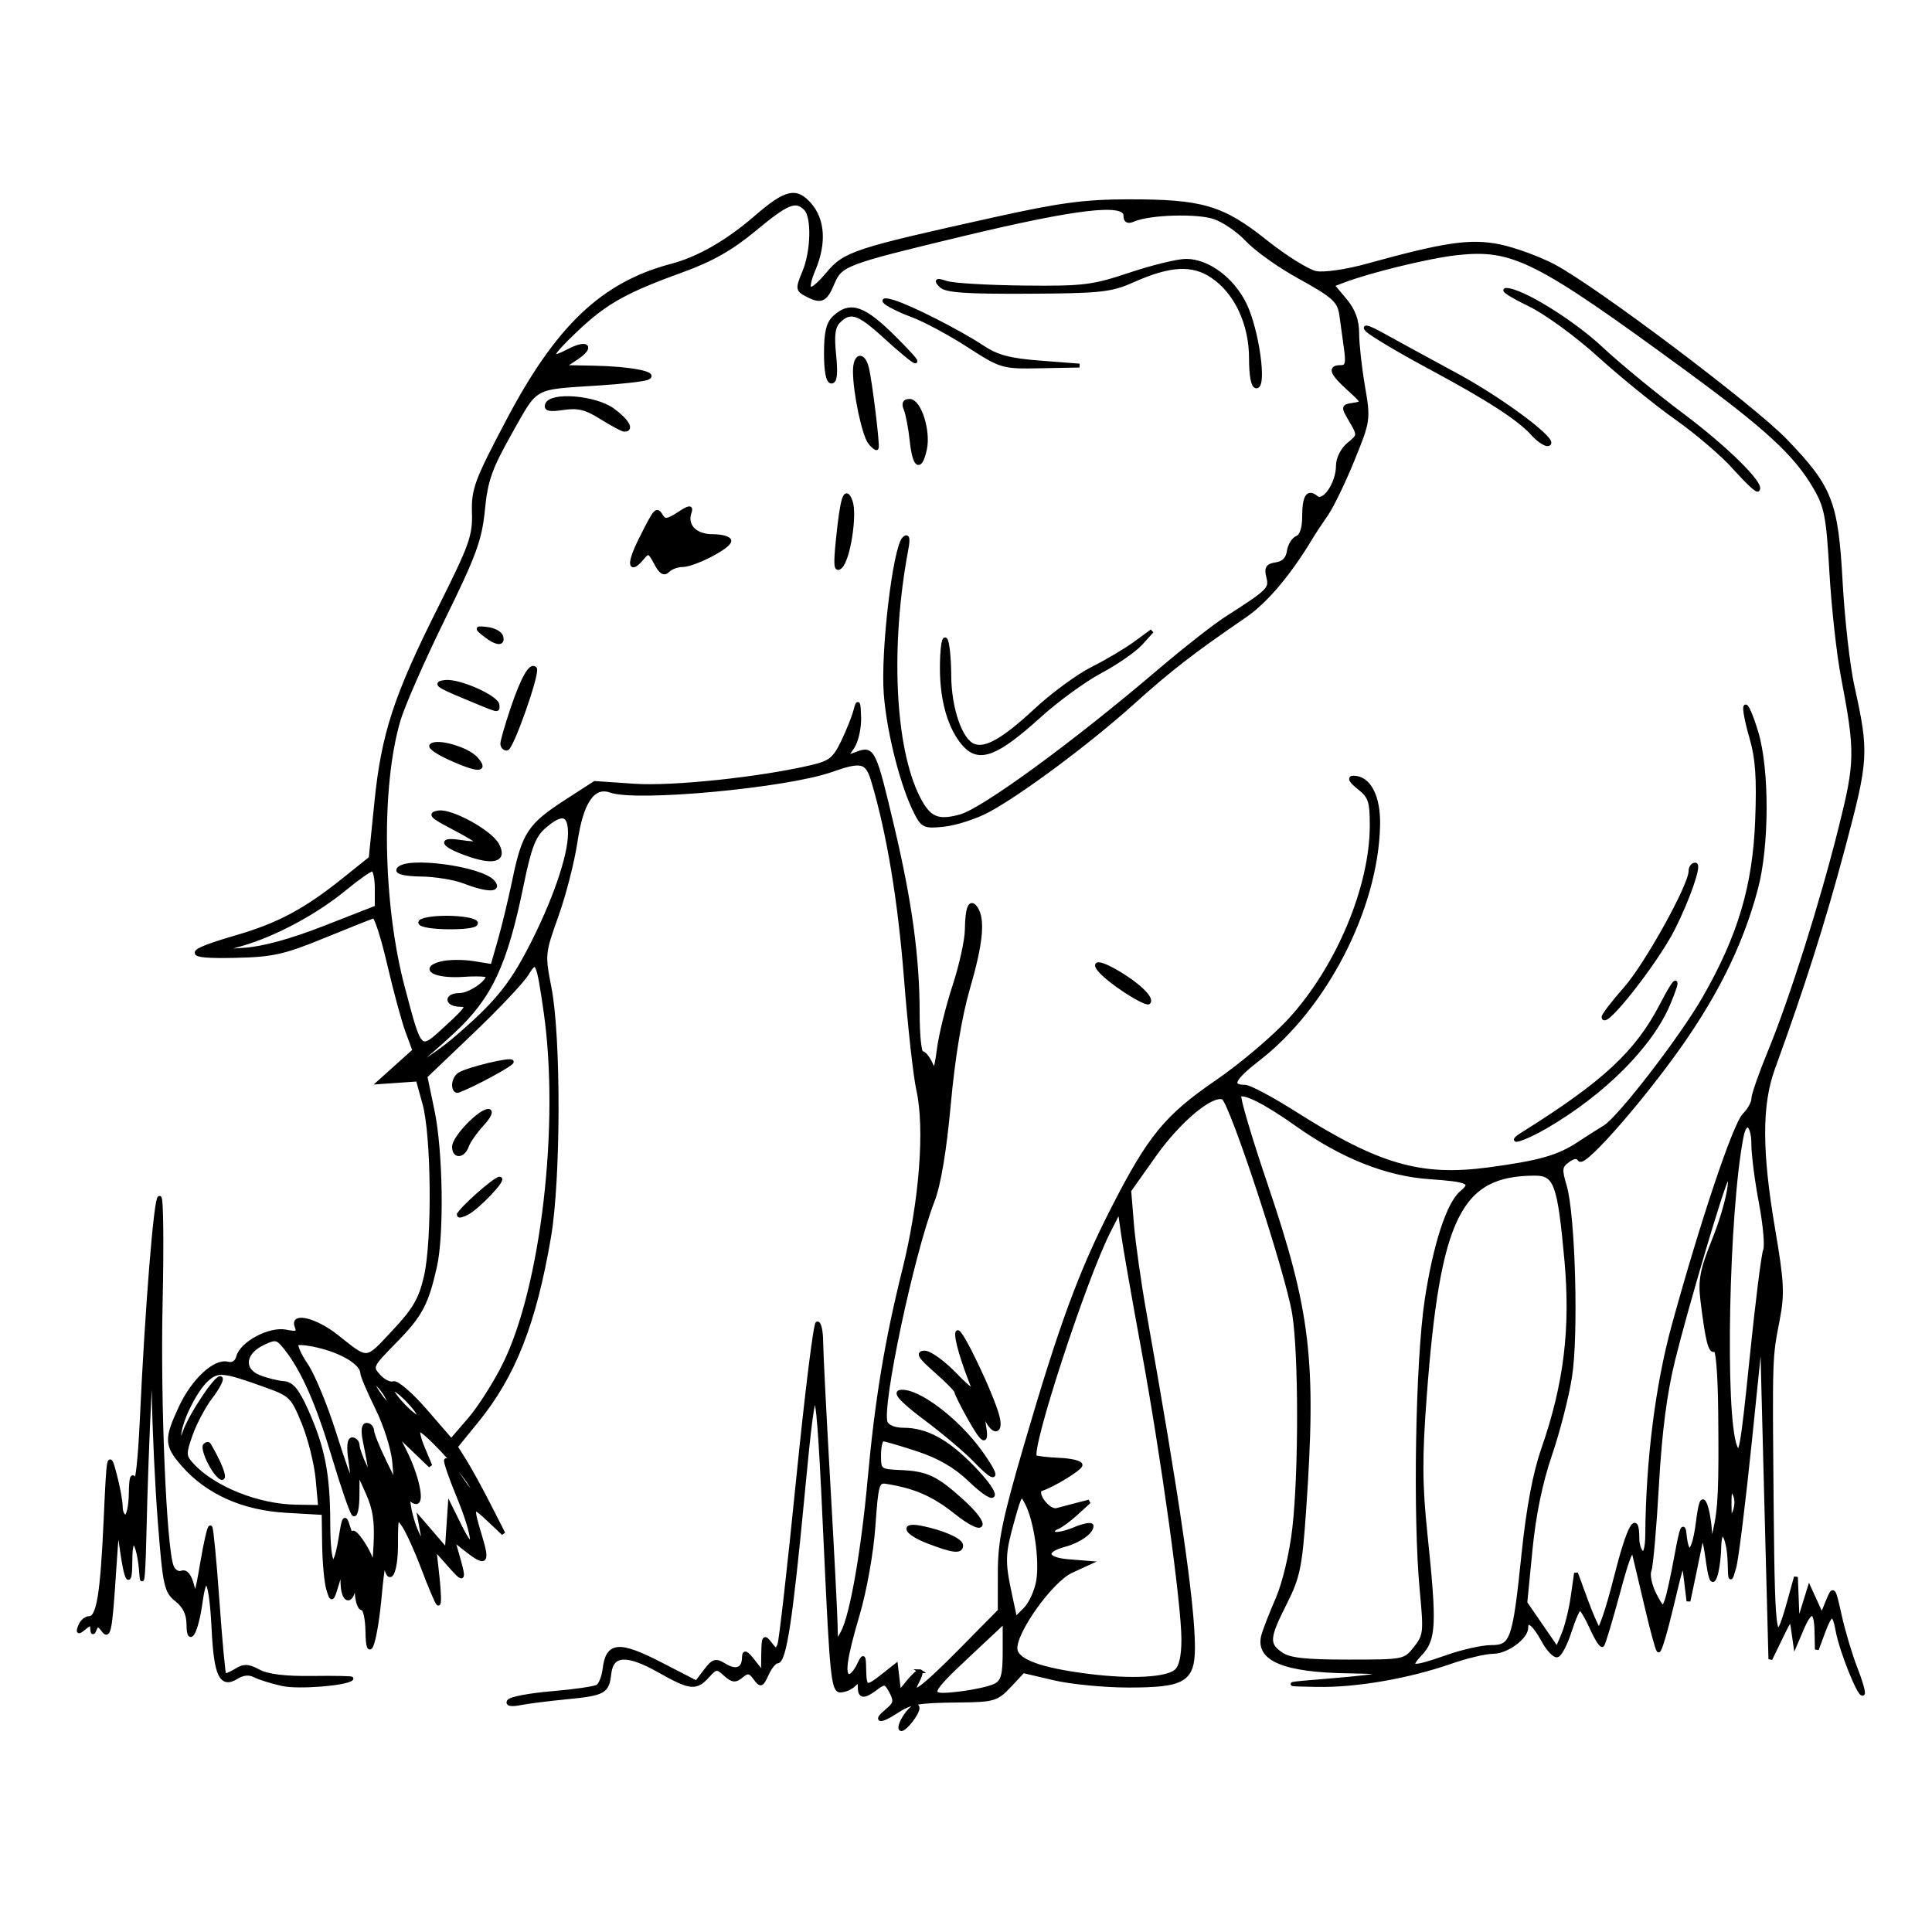 <?xml version="1.0" encoding="UTF-8" standalone="no"?>
<!-- Created with Inkscape (http://www.inkscape.org/) -->

<svg
   xmlns:dc="http://purl.org/dc/elements/1.1/"
   xmlns:cc="http://creativecommons.org/ns#"
   xmlns:rdf="http://www.w3.org/1999/02/22-rdf-syntax-ns#"
   xmlns:svg="http://www.w3.org/2000/svg"
   xmlns="http://www.w3.org/2000/svg"
   xmlns:sodipodi="http://sodipodi.sourceforge.net/DTD/sodipodi-0.dtd"
   xmlns:inkscape="http://www.inkscape.org/namespaces/inkscape"
   id="svg3500"
   version="1.1"
   inkscape:version="0.91 r13725"
   width="500"
   height="500"
   viewBox="0 0 500 500"
   sodipodi:docname="Elephant.svg">
  <defs
     id="defs3504" />
  <sodipodi:namedview
     pagecolor="#ffffff"
     bordercolor="#666666"
     borderopacity="1"
     objecttolerance="10"
     gridtolerance="10"
     guidetolerance="10"
     inkscape:pageopacity="0"
     inkscape:pageshadow="2"
     inkscape:window-width="2560"
     inkscape:window-height="1392"
     id="namedview3502"
     showgrid="false"
     inkscape:zoom="2.452"
     inkscape:cx="250"
     inkscape:cy="250"
     inkscape:window-x="0"
     inkscape:window-y="0"
     inkscape:window-maximized="1"
     inkscape:current-layer="svg3500" />
  <g
     id="g3510">
    <path
       style="fill:#000000; stroke:black;"
       d="m 233.713,445.07 c 1.432,-2.675 3.81,-4.551 3.748,-2.956 -0.055,1.394 -3.171,5.386 -4.205,5.386 -0.464,0 -0.258,-1.094 0.457,-2.43 z m -4.217,-2.285 c 2.226,-1.834 2.398,-2.58 1.146,-4.95 -1.33,-2.516 -1.71,-2.612 -3.871,-0.977 -3.171,2.399 -4.271,2.339 -4.271,-0.233 0,-1.653 -0.333,-1.792 -1.5,-0.625 -0.825,0.825 -2.42,1.5 -3.544,1.5 -1.806,0 -2.232,-4.117 -3.659,-35.312 -2.271,-49.663 -2.698,-50.736 -6.066,-15.259 C 204.671,419.153 203.01,430 201.135,430 c -0.653,0 -1.851,1.455 -2.661,3.233 -1.356,2.976 -1.599,3.061 -3.059,1.065 -1.315,-1.799 -1.917,-1.894 -3.523,-0.561 -1.599,1.327 -2.335,1.248 -4.211,-0.45 -2.119,-1.918 -2.428,-1.887 -4.545,0.452 -3.026,3.343 -4.469,3.189 -12.482,-1.333 -8.413,-4.748 -12.357,-4.531 -12.953,0.714 -0.542,4.775 -1.337,5.209 -11.319,6.181 -4.54,0.442 -9.873,1.121 -11.849,1.51 -2.21,0.434 -3.3,0.231 -2.831,-0.528 0.42,-0.679 5.446,-1.624 11.17,-2.101 5.724,-0.477 11.025,-1.249 11.781,-1.716 0.756,-0.467 1.565,-2.478 1.799,-4.469 0.775,-6.6 3.686,-6.893 14.291,-1.436 l 9.525,4.901 2.312,-3.044 c 2.031,-2.673 2.629,-2.848 4.918,-1.439 2.998,1.846 4.992,1.058 5.032,-1.991 0.022,-1.65 0.564,-1.429 2.472,1.011 l 2.444,3.125 0.068,-5 c 0.06,-4.468 0.247,-4.763 1.755,-2.776 1.481,1.953 1.779,1.986 2.436,0.273 0.412,-1.073 2.58,-20.214 4.818,-42.537 2.238,-22.322 4.499,-40.586 5.024,-40.586 0.525,0 0.967,2.109 0.982,4.688 0.015,2.578 0.846,19.031 1.848,36.562 1.001,17.531 1.855,34.125 1.898,36.875 0.077,4.982 0.084,4.988 1.817,1.801 2.322,-4.268 5.252,-20.896 6.926,-39.301 1.886,-20.736 4.416,-36.055 8.979,-54.375 4.418,-17.738 5.893,-36.691 3.64,-46.765 -0.782,-3.498 -2.219,-16.485 -3.192,-28.86 -1.587,-20.182 -4.452,-37.455 -8.449,-50.938 -1.565,-5.279 -2.96,-5.647 -10.857,-2.861 -11.596,4.091 -50.376,7.708 -57.081,5.323 -4.535,-1.613 -7.552,2.759 -9.104,13.19 -0.761,5.118 -2.975,13.745 -4.919,19.17 -3.456,9.644 -3.496,10.061 -1.818,18.615 2.498,12.733 2.438,49.494 -0.105,64.427 -3.805,22.349 -9.135,35.913 -18.749,47.717 l -5.408,6.64 2.339,3.733 c 1.286,2.053 4.06,7.108 6.164,11.233 l 3.825,7.5 -3.891,-3.671 c -4.397,-4.15 -4.589,-3.72 -2.062,4.609 2.008,6.617 1.352,7.191 -3.686,3.228 l -3.444,-2.709 0.776,2.709 c 2.391,8.352 2.326,8.505 -1.696,3.959 l -3.871,-4.375 0.828,7.5 c 0.455,4.125 0.524,7.219 0.152,6.875 -0.372,-0.344 -2.112,-4.443 -3.868,-9.108 -1.756,-4.666 -4.053,-9.713 -5.106,-11.216 -1.806,-2.578 -1.914,-2.294 -1.914,5.046 0,7.468 -1.856,10.802 -2.764,4.966 -0.241,-1.547 -0.854,1.811 -1.363,7.462 -1.152,12.793 -3.175,18.958 -3.294,10.039 C 95.036,418.922 94.438,416.25 93.75,416.25 c -0.688,0 -1.327,-1.828 -1.42,-4.062 -0.123,-2.938 -0.32,-3.284 -0.712,-1.25 -0.815,4.232 -2.852,3.378 -2.981,-1.25 L 88.525,405.625 87.2,410 c -1.295,4.28 -1.344,4.307 -2.263,1.25 -0.516,-1.719 -0.995,-6.85 -1.063,-11.402 L 83.75,391.571 74.015,391.008 c -11.146,-0.645 -20.303,-4.749 -26.601,-11.922 -4.421,-5.035 -4.494,-6.625 -0.683,-14.81 3.255,-6.99 8.873,-12.237 12.177,-11.373 1.317,0.344 2.355,-0.316 2.726,-1.736 0.928,-3.55 8.168,-7.395 12.349,-6.559 2.962,0.592 3.427,0.36 2.761,-1.376 -1.232,-3.21 5.026,-1.618 10.386,2.642 8.226,6.537 7.491,6.594 14.736,-1.14 5.45,-5.818 6.995,-8.479 8.349,-14.375 2.146,-9.348 1.92,-36.456 -0.373,-44.735 l -1.731,-6.25 -4.992,0.349 -4.992,0.349 4.56,-4.099 4.56,-4.099 -1.842,-5 c -1.013,-2.75 -3.146,-10.625 -4.74,-17.5 -1.594,-6.875 -3.38,-12.372 -3.968,-12.216 -0.588,0.156 -6.414,2.471 -12.945,5.144 -10.449,4.276 -13.226,4.888 -23.125,5.095 -13.163,0.276 -13.009,-0.927 0.625,-4.892 10.832,-3.15 17.793,-6.867 27.649,-14.765 l 7.024,-5.629 1.462,-14.417 c 1.802,-17.779 4.968,-27.45 16.53,-50.506 8.001,-15.954 8.913,-18.511 8.725,-24.469 -0.19,-6.031 0.633,-8.253 8.803,-23.75 12.857,-24.388 24.569,-35.511 42.328,-40.197 6.977,-1.841 14.448,-6.115 21.774,-12.455 7.89,-6.829 10.498,-7.438 14.07,-3.285 3.397,3.949 3.758,9.959 0.994,16.573 -2.645,6.33 -1.097,6.875 3.618,1.274 4.5,-5.347 6.782,-6.095 43.274,-14.191 16.767,-3.72 23.197,-4.581 34.375,-4.601 19.204,-0.034 24.413,1.494 35.673,10.465 5.13,4.087 11.015,7.739 13.077,8.116 2.09,0.382 7.899,-0.464 13.125,-1.91 20.287,-5.615 26.848,-6.571 34.374,-5.009 3.857,0.801 10.123,3.092 13.924,5.091 10.711,5.634 51.631,36.446 60.058,45.221 11.674,12.157 13.119,15.862 14.26,36.563 0.531,9.625 1.895,21.719 3.032,26.875 3.821,17.324 3.729,18.951 -2.382,41.875 -5.08,19.059 -10.444,35.938 -18.162,57.156 -3.402,9.353 -3.385,21.48 0.06,41.696 2.319,13.611 2.469,16.634 1.157,23.389 -1.924,9.904 -1.899,9.121 -1.544,49.008 0.309,34.783 0.804,37.24 4.673,23.216 l 1.577,-5.716 0.243,6.25 0.243,6.25 1.49,-4.805 1.49,-4.805 1.623,3.555 1.623,3.555 1.504,-3.673 c 1.504,-3.671 1.505,-3.668 3.157,3.75 0.909,4.083 2.73,10.168 4.047,13.523 1.317,3.355 2.17,6.325 1.894,6.601 -0.8,0.8 -5.541,-10.996 -6.508,-16.196 -0.979,-5.262 -1.752,-5.11 -3.925,0.773 l -1.467,3.973 -0.095,-4.688 c -0.117,-5.764 -1.492,-5.992 -3.775,-0.625 l -1.728,4.062 -0.525,-3.653 c -0.525,-3.653 -0.525,-3.653 -3.211,1.875 l -2.686,5.528 -0.791,-30 c -0.435,-16.5 -0.936,-35.906 -1.113,-43.125 l -0.323,-13.125 -3.015,29.375 c -1.658,16.156 -3.501,31.062 -4.094,33.125 -1.064,3.699 -1.081,3.682 -1.226,-1.25 -0.208,-7.095 -2.536,-10.355 -2.677,-3.75 -0.059,2.75 -0.547,6.125 -1.084,7.5 -0.726,1.858 -1.24,0.574 -1.998,-5 -0.562,-4.125 -1.236,-6.375 -1.499,-5 -0.263,1.375 -1.132,5.594 -1.931,9.375 l -1.453,6.875 -0.68,-5.625 c -0.671,-5.558 -0.714,-5.478 -3.595,6.659 -1.604,6.756 -3.172,12.028 -3.485,11.714 -0.313,-0.313 -1.669,-5.278 -3.012,-11.034 -1.344,-5.755 -2.789,-11.871 -3.211,-13.589 -0.592,-2.41 -1.564,-0.174 -4.248,9.769 -1.914,7.091 -3.731,13.144 -4.037,13.45 -0.306,0.306 -1.574,-1.699 -2.817,-4.456 -1.243,-2.757 -2.597,-5.01 -3.008,-5.006 -0.411,0.004 -1.591,2.642 -2.623,5.863 -1.031,3.221 -2.482,6.045 -3.223,6.276 -0.741,0.231 -2.416,-1.563 -3.722,-3.988 C 397.011,420.148 395,418.673 395,421.25 c 0,2.524 -5.1,6.25 -8.554,6.25 -1.955,0 -6.877,1.162 -10.938,2.582 -10.973,3.837 -24.593,6.191 -34.681,5.993 -8.912,-0.174 -8.897,-0.179 3.37,-1.191 15.875,-1.309 17.764,-2.154 5.178,-2.316 -17.091,-0.22 -24.147,-3.171 -22.425,-9.378 0.392,-1.411 2.063,-5.688 3.714,-9.504 1.732,-4.004 3.544,-11.669 4.284,-18.125 1.663,-14.518 1.646,-45.196 -0.032,-55.562 -1.732,-10.702 -16.34,-55.145 -18.384,-55.93 -3.015,-1.157 -11.468,5.931 -17.871,14.985 l -6.414,9.07 0.716,8.75 c 0.394,4.812 1.872,15.219 3.284,23.125 8.485,47.506 12.503,75.237 12.503,86.294 0,8.57 -2.358,9.961 -16.841,9.938 -6.206,-0.01 -14.851,-0.859 -19.209,-1.887 l -7.925,-1.868 -3.514,3.762 c -3.268,3.499 -4.156,3.768 -12.7,3.857 -11.186,0.117 -12.865,0.411 -16.707,2.928 -4.027,2.638 -5.65,2.474 -2.358,-0.239 z m 28.136,-6.605 C 259.561,435.147 260,433.491 260,427.242 l 0,-7.67 -8.576,8.027 c -11.718,10.968 -11.939,11.703 -3.196,10.676 3.869,-0.455 8.1,-1.397 9.403,-2.094 z M 238.057,432.5 c 0.43,0 0.179,1.125 -0.557,2.5 -2.638,4.929 1.037,2.331 11.05,-7.812 l 10.18,-10.312 0.01,-9.86 c 0.007,-8.251 1.132,-13.699 6.885,-33.377 9.049,-30.951 14.04,-44.491 22.485,-61 9.461,-18.496 13.745,-23.703 26.939,-32.739 6.203,-4.249 14.665,-11.42 18.803,-15.937 C 346.25,250.431 355,229.586 355,213.578 c 0,-6.232 -0.422,-7.478 -3.294,-9.737 -2.081,-1.637 -2.612,-2.591 -1.444,-2.591 4.043,0 6.575,4.903 6.402,12.401 -0.491,21.377 -13.623,46.955 -31.013,60.411 -6.58,5.091 -7.585,7.188 -3.447,7.188 1.132,0 6.94,3.095 12.908,6.879 21.59,13.687 32.509,16.841 50.147,14.486 13.185,-1.761 18.068,-3.152 23.389,-6.667 2.351,-1.553 5.333,-3.452 6.627,-4.221 3.794,-2.253 19.928,-23.179 25.844,-33.52 9.116,-15.932 12.964,-28.883 13.616,-45.82 0.429,-11.158 0.076,-16.144 -1.539,-21.697 -1.153,-3.965 -1.815,-7.491 -1.471,-7.835 0.344,-0.344 1.616,2.67 2.827,6.697 2.906,9.665 2.856,29.373 -0.102,40.447 -3.438,12.868 -8.971,24.673 -17.572,37.492 -9.649,14.381 -26.934,34.441 -28.08,32.587 -0.562,-0.909 -1.529,-0.812 -3.06,0.307 -1.966,1.437 -2.06,2.237 -0.771,6.562 2.218,7.444 3.083,38.357 1.379,49.301 -0.802,5.156 -3.132,14.254 -5.177,20.218 -2.441,7.117 -4.182,15.569 -5.067,24.596 l -1.349,13.754 4.113,5.978 4.113,5.978 1.577,-3.7 c 0.867,-2.035 1.968,-6.456 2.445,-9.825 l 0.869,-6.125 2.467,6.75 c 1.357,3.713 2.864,7.188 3.35,7.724 0.486,0.536 2.505,-5.471 4.485,-13.349 3.331,-13.248 5.576,-17.323 5.576,-10.125 0,1.638 0.562,3.325 1.25,3.75 0.757,0.468 1.267,-1.351 1.294,-4.614 0.159,-19.354 2.606,-38.76 6.827,-54.136 7.392,-26.928 15.83,-52.076 18.301,-54.547 1.281,-1.281 2.328,-3.165 2.328,-4.189 0,-1.023 1.913,-6.508 4.251,-12.188 5.606,-13.617 13.396,-38.243 18.316,-57.902 4.294,-17.156 4.333,-19.723 0.596,-39.3 -1.115,-5.844 -2.449,-17.971 -2.963,-26.949 -0.832,-14.538 -1.304,-16.954 -4.306,-22.076 -4.983,-8.503 -12.366,-15.308 -32.991,-30.41 -39.106,-28.633 -45.013,-31.606 -59.647,-30.02 -7.042,0.763 -22.376,4.487 -29.299,7.115 l -2.916,1.107 3.229,3.837 c 2.265,2.692 3.229,5.294 3.229,8.718 0,2.684 0.676,8.822 1.502,13.639 1.481,8.639 1.444,8.9 -2.701,19.086 -2.312,5.68 -5.38,12.015 -6.818,14.077 -1.438,2.062 -3.176,4.688 -3.861,5.835 -5.673,9.486 -11.716,16.655 -17.225,20.433 -13.723,9.413 -19.342,13.764 -29.022,22.475 -11.443,10.297 -29.348,23.618 -37.608,27.979 -3.096,1.635 -8.086,3.249 -11.089,3.588 -5.022,0.566 -5.606,0.328 -7.305,-2.972 -3.586,-6.969 -7.14,-20.873 -7.905,-30.919 -0.837,-11.004 2.362,-37.908 4.776,-40.169 0.938,-0.878 1.105,-0.021 0.562,2.885 -4.685,25.043 -3.437,51.334 3.044,64.148 2.785,5.506 5.025,6.499 10.971,4.863 5.876,-1.617 29.362,-18.781 51.398,-37.564 6.515,-5.553 14.39,-11.727 17.5,-13.72 11.024,-7.066 11.531,-7.568 10.755,-10.66 -0.585,-2.33 -0.173,-2.982 2.086,-3.302 1.835,-0.261 2.957,-1.405 3.224,-3.289 0.225,-1.589 1.21,-3.196 2.188,-3.571 1.097,-0.421 1.778,-2.466 1.778,-5.34 0,-5.312 0.972,-6.861 3.164,-5.042 1.981,1.644 5.586,-3.664 5.586,-8.226 0,-1.891 1.191,-4.251 2.812,-5.57 2.751,-2.239 2.765,-2.37 0.607,-6.049 -2.177,-3.711 -2.169,-3.765 0.625,-4.197 2.739,-0.423 2.699,-0.556 -1.232,-4.118 C 344.559,96.544 343.995,95 347.006,95 c 1.647,0 1.87,-0.953 1.244,-5.312 -0.419,-2.922 -0.904,-6.438 -1.077,-7.812 -0.508,-4.032 -1.702,-5.138 -11.242,-10.414 -4.981,-2.755 -10.891,-6.981 -13.134,-9.393 -2.242,-2.411 -6.099,-5.052 -8.57,-5.867 -4.504,-1.486 -16.689,-1.115 -20.79,0.634 -1.563,0.666 -2.188,0.359 -2.188,-1.076 0,-3.678 -12.571,-2.219 -42.202,4.898 -30.317,7.282 -31.526,7.736 -33.555,12.591 -1.894,4.534 -2.993,5.01 -6.824,2.96 -2.262,-1.211 -2.297,-1.58 -0.543,-5.778 C 210.377,65.043 210.581,56.081 208.5,54 c -2.577,-2.577 -4.726,-1.709 -13.218,5.34 -5.984,4.967 -11.09,7.871 -18.648,10.606 -14.787,5.351 -19.917,8.222 -27.493,15.387 -7.194,6.804 -7.78,8.468 -1.915,5.435 4.85,-2.508 6.294,-0.989 1.847,1.943 l -3.448,2.273 8.125,0.156 c 9.459,0.182 16.599,1.585 13.75,2.703 -1.031,0.404 -6.656,1.043 -12.5,1.419 -17.414,1.12 -15.998,0.342 -22.901,12.581 -5.252,9.312 -6.354,12.423 -7.099,20.029 -0.759,7.754 -2.193,11.678 -10.328,28.254 -5.195,10.587 -10.365,22.343 -11.488,26.124 -5.134,17.285 -4.643,47.814 1.116,69.452 4.54,17.058 4.169,16.731 11.422,10.058 5.344,-4.916 5.783,-5.667 3.34,-5.71 -3.612,-0.064 -3.708,-2.55 -0.098,-2.55 2.522,0 7.285,-3.19 7.287,-4.881 4.2e-4,-0.409 -2.867,-0.545 -6.371,-0.302 -7.175,0.497 -11.147,-1.637 -5.626,-3.022 1.851,-0.464 5.571,-0.492 8.268,-0.06 l 4.904,0.784 1.887,-6.571 c 1.038,-3.614 2.761,-10.777 3.83,-15.918 2.436,-11.714 3.963,-14.019 13.279,-20.04 l 7.509,-4.853 10.223,0.696 c 9.885,0.673 32.346,-1.687 45.765,-4.809 4.935,-1.148 6.046,-2.026 8.208,-6.487 1.375,-2.838 2.855,-6.566 3.29,-8.285 0.631,-2.496 0.819,-2.112 0.938,1.909 0.081,2.769 -0.726,6.282 -1.794,7.807 -1.888,2.695 -1.854,2.739 1.227,1.568 4.139,-1.574 4.474,-0.874 9.24,19.341 4.526,19.196 6.475,33.574 6.475,47.78 0,5.69 0.477,10.345 1.059,10.345 0.582,0 1.618,1.253 2.301,2.784 1.077,2.413 1.361,1.893 2.13,-3.907 0.488,-3.68 2.295,-10.98 4.016,-16.222 1.721,-5.242 3.16,-11.78 3.199,-14.53 0.084,-5.887 0.939,-7.802 2.432,-5.446 1.861,2.937 1.219,9.176 -2.119,20.619 -2.062,7.065 -3.852,17.868 -4.943,29.827 -1.114,12.211 -2.583,20.993 -4.212,25.18 -5.327,13.691 -13.715,53.269 -12.152,57.34 0.415,1.081 2.309,1.854 4.541,1.854 5.978,0 11.344,2.922 18.049,9.831 7.413,7.638 6.642,10.294 -0.888,3.061 -3.591,-3.448 -7.87,-5.93 -13.341,-7.735 -4.43,-1.462 -8.508,-2.657 -9.062,-2.657 -0.554,0 -1.007,1.846 -1.007,4.103 0,3.997 0.146,4.109 5.659,4.349 6.633,0.289 9.094,1.452 15.701,7.421 7.399,6.684 6.169,9.108 -1.516,2.989 -5.763,-4.588 -10.534,-6.671 -17.97,-7.844 -2.305,-0.363 -2.565,0.531 -3.33,11.481 -0.472,6.75 -2.225,16.604 -4.062,22.831 -3.36,11.387 -3.979,15.919 -2.174,15.919 0.582,0 1.669,-1.266 2.415,-2.812 1.279,-2.653 1.361,-2.582 1.441,1.25 0.1,4.784 0.503,4.902 4.887,1.437 l 3.322,-2.626 0.425,3.56 0.425,3.56 2.275,-2.809 c 1.251,-1.545 2.626,-2.809 3.056,-2.809 z m 2.256,-33.475 c -5.937,-2.281 -7.187,-4.714 -1.875,-3.647 5.608,1.126 10.312,3.221 10.312,4.591 0,1.724 -2.105,1.489 -8.438,-0.944 z m 12.102,-21.032 c -2.359,-2.459 -8.173,-7.372 -12.919,-10.919 -5.56,-4.154 -7.918,-6.588 -6.628,-6.84 4.212,-0.824 14.741,7.027 20.869,15.56 5.024,6.996 4.353,8.113 -1.322,2.199 z m -1.683,-11.275 c -1.778,-3.18 -3.232,-6.118 -3.232,-6.528 0,-0.41 -2.391,-2.847 -5.312,-5.414 -4.144,-3.641 -4.784,-4.68 -2.911,-4.722 1.321,-0.029 4.943,2.599 8.05,5.841 3.106,3.242 5.2,4.789 4.654,3.438 -2.862,-7.072 -4.648,-13.203 -4.22,-14.487 0.517,-1.552 9.027,16.256 10.421,21.807 1.024,4.079 -1.01,4.452 -2.92,0.536 -1.217,-2.496 -1.291,-2.356 -0.66,1.25 0.974,5.559 -0.057,5.1 -3.869,-1.72 z m 143.524,-73.354 c 20.93,-13.088 29.44,-21.007 35.794,-33.309 3.887,-7.526 4.853,-7.733 1.781,-0.383 -4.562,10.918 -16.872,23.25 -31.942,31.999 -5.561,3.228 -10.428,4.692 -5.634,1.694 z M 415,263.208 c 0,-0.511 2.557,-3.833 5.683,-7.381 5.448,-6.185 16.817,-26.688 16.817,-30.329 0,-0.961 0.554,-1.748 1.232,-1.748 1.221,0 -1.93,9.073 -5.79,16.675 C 428.554,249.065 415,266.277 415,263.208 Z m -124.429,-7.244 c -7.74,-5.238 -9.202,-8.713 -1.952,-4.638 5.52,3.102 9.704,7.018 8.638,8.083 -0.354,0.354 -3.363,-1.196 -6.686,-3.445 z M 108.75,238.75 c 0,-0.688 3.061,-1.25 6.801,-1.25 3.741,0 7.149,0.562 7.574,1.25 0.483,0.781 -2.07,1.25 -6.801,1.25 -4.216,0 -7.574,-0.554 -7.574,-1.25 z M 120,228.125 c -2.406,-0.927 -7.361,-1.728 -11.011,-1.78 -4.085,-0.059 -6.339,-0.576 -5.864,-1.345 1.827,-2.955 21.505,-0.333 24.49,3.264 1.887,2.273 -1.512,2.211 -7.615,-0.139 z m 0.402,-7.283 c -5.988,-2.212 -6.704,-3.801 -1.34,-2.973 2.578,0.398 4.688,0.487 4.688,0.198 0,-0.289 -2.953,-2.063 -6.562,-3.941 -5.49,-2.858 -6.096,-3.489 -3.706,-3.864 3.334,-0.522 13.414,5.023 15.201,8.363 2.168,4.052 -1.011,4.903 -8.281,2.218 z m -4.026,-24.642 c -3.024,-1.372 -5.16,-2.834 -4.746,-3.248 1.42,-1.42 9.276,0.846 11.517,3.322 2.967,3.279 0.561,3.252 -6.771,-0.074 z m 133.24,-3.434 c -3.734,-4.126 -5.866,-11.327 -5.866,-19.81 0,-4.605 0.422,-7.951 0.938,-7.435 0.516,0.516 0.96,4.688 0.988,9.271 0.052,8.673 2.901,16.894 6.307,18.201 3.117,1.196 7.773,-1.457 16.021,-9.13 4.405,-4.098 11.016,-8.956 14.69,-10.797 3.675,-1.84 8.65,-4.787 11.056,-6.548 l 4.375,-3.201 -2.921,3.225 c -1.607,1.774 -6.308,5.03 -10.448,7.237 -4.14,2.207 -11.246,7.383 -15.792,11.502 -10.987,9.957 -15.522,11.711 -19.347,7.485 z M 130,192.461 c 0,-0.709 1.176,-4.787 2.614,-9.062 2.593,-7.71 4.711,-11.49 5.818,-10.383 0.931,0.931 -6.027,20.734 -7.285,20.734 -0.631,0 -1.147,-0.58 -1.147,-1.289 z m -10,-12.209 c -6.822,-2.835 -7.589,-3.439 -4.782,-3.763 3.594,-0.415 13.532,4.018 13.532,6.037 0,1.503 0.903,1.738 -8.75,-2.274 z m 5.551,-15.913 c -2.35,-1.851 -2.331,-1.901 0.601,-1.562 1.665,0.192 3.259,1.052 3.542,1.912 0.7,2.126 -1.204,1.966 -4.142,-0.349 z m 44.165,-18.667 c -1.56,-2.978 -1.941,-3.134 -3.39,-1.388 -3.429,4.132 -3.733,1.697 -0.572,-4.596 4.032,-8.026 4.134,-8.141 5.406,-6.082 0.826,1.337 1.698,1.217 4.502,-0.62 2.699,-1.769 3.331,-1.868 2.826,-0.444 -1.232,3.473 1.38,6.209 5.93,6.209 2.382,0 4.331,0.551 4.331,1.225 0,1.562 -9.164,6.275 -12.2,6.275 -1.265,0 -2.924,0.625 -3.688,1.388 -1.017,1.017 -1.857,0.492 -3.146,-1.967 z m 47.141,-6.201 c 1.117,-10.887 1.95,-13.354 3.288,-9.737 1.24,3.352 -0.551,14.946 -2.611,16.905 -1.249,1.188 -1.386,-0.257 -0.677,-7.168 z m 232.135,-18.324 c -2.96,-3.339 -9.71,-9.133 -15,-12.875 -5.29,-3.742 -14.322,-11.07 -20.071,-16.284 -5.872,-5.325 -13.815,-11.111 -18.125,-13.202 -4.22,-2.047 -6.953,-3.736 -6.074,-3.754 3.829,-0.077 17.075,8.066 24.653,15.155 4.533,4.24 13.946,11.979 20.919,17.199 11.364,8.506 21.018,18.03 19.606,19.342 -0.29,0.269 -2.948,-2.243 -5.908,-5.582 z M 235.935,114.062 c -0.348,-3.266 -1.042,-6.922 -1.543,-8.125 -0.635,-1.527 -0.332,-2.188 1.002,-2.188 2.542,0 5.018,7.778 3.98,12.504 -1.213,5.521 -2.719,4.561 -3.439,-2.192 z m -10.754,0.531 C 223.598,112.686 221.25,101.627 221.25,96.079 c 0,-4.249 2.162,-4.777 3.135,-0.767 0.873,3.601 2.891,20.203 2.51,20.655 -0.159,0.188 -0.93,-0.43 -1.713,-1.374 z m 171.575,-2.239 c -3.665,-4.071 -11.46,-9.112 -26.961,-17.434 -7.794,-4.184 -15.014,-8.498 -16.045,-9.588 -1.04,-1.099 0.629,-0.583 3.75,1.159 3.094,1.726 11.766,6.456 19.273,10.511 12.386,6.69 27.11,17.825 23.734,17.948 -0.753,0.027 -2.44,-1.141 -3.75,-2.596 z M 155.625,108.03 c -3.936,-2.474 -6.022,-2.99 -9.803,-2.428 -3.577,0.532 -4.663,0.307 -4.253,-0.881 0.97,-2.817 12.343,-1.916 16.917,1.341 3.723,2.651 5.271,5.241 3.077,5.149 -0.516,-0.021 -3.188,-1.453 -5.938,-3.181 z M 323.75,92.765 c 0,-8.992 -3.841,-17.174 -10,-21.302 -5.195,-3.482 -11.014,-3.148 -20.703,1.187 -5.529,2.474 -8.345,2.773 -27.046,2.869 -16.098,0.082 -21.246,-0.283 -22.5,-1.596 -1.361,-1.425 -1.116,-1.539 1.499,-0.699 1.719,0.552 10.719,1.082 20,1.177 15.453,0.158 17.766,-0.125 27.453,-3.364 C 298.271,69.091 304.797,67.5 306.955,67.5 c 5.608,0 11.977,4.724 15.171,11.252 C 325.295,85.23 327.405,100 325.161,100 324.275,100 323.75,97.307 323.75,92.765 Z m -110,-1.321 c 0,-5.491 0.568,-7.82 2.286,-9.375 4.111,-3.721 7.543,-2.489 15.651,5.619 8.277,8.276 6.399,7.637 -3.196,-1.087 -6.324,-5.751 -8.5,-6.413 -11.437,-3.476 -1.41,1.41 -1.698,3.578 -1.164,8.75 0.488,4.728 0.265,6.876 -0.715,6.876 -0.904,0 -1.425,-2.671 -1.425,-7.306 z m 36.837,-2.068 c -4.792,-3.094 -11.243,-6.562 -14.337,-7.707 -6.243,-2.31 -10.123,-5.043 -5,-3.521 4.323,1.285 16.946,7.701 22.894,11.637 3.898,2.58 7.077,3.433 15.085,4.049 l 10.146,0.78 -10.038,0.194 c -9.905,0.191 -10.153,0.119 -18.75,-5.431 z m 53.746,343.159 c 1.286,-1.067 1.916,-3.795 1.916,-8.289 0,-9.171 -5.315,-47.509 -10.466,-75.495 -2.341,-12.719 -4.657,-25.938 -5.147,-29.375 l -0.891,-6.25 -2.858,5.625 c -6.29,12.38 -20.713,56.591 -19.016,58.289 0.274,0.274 3.122,0.613 6.327,0.753 3.205,0.14 5.651,0.783 5.435,1.431 -0.35,1.05 -7.036,5.12 -10.074,6.133 -2.158,0.719 1.723,6.048 3.954,5.429 1.161,-0.322 3.518,-0.943 5.236,-1.38 l 3.125,-0.795 -3.354,3.063 c -1.844,1.685 -4.094,3.327 -5,3.649 -0.906,0.322 -1.285,0.977 -0.844,1.455 0.441,0.478 2.832,0.021 5.312,-1.015 2.481,-1.036 4.51,-1.42 4.51,-0.851 0,1.629 -3.276,3.929 -7.026,4.932 -5.539,1.481 -5.003,3.706 1.01,4.19 l 5.391,0.434 -4.661,2.147 c -5.269,2.428 -14.932,16.021 -14.402,20.26 0.382,3.053 6.636,5.299 19.037,6.839 10.983,1.364 19.989,0.892 22.484,-1.179 z M 374.675,428.75 c 3.912,-1.375 8.975,-2.5 11.25,-2.5 5.432,0 6.026,-1.711 8.344,-24.034 1.247,-12.003 2.92,-20.909 5.113,-27.216 5.834,-16.778 7.599,-31.215 5.983,-48.943 -1.796,-19.701 -2.749,-22.31 -8.147,-22.301 -19.541,0.033 -24.999,11.093 -28.493,57.732 -1.18,15.755 -1.14,22.764 0.203,35.625 2.436,23.321 2.273,27.07 -1.341,30.918 -3.638,3.873 -2.279,4.011 7.088,0.718 z m -8.377,-2.188 c 2.56,-3.223 2.663,-4.139 1.653,-14.688 -1.836,-19.177 -1.15,-59.6 1.283,-75.587 2.154,-14.157 5.643,-24.843 9.027,-27.651 3.171,-2.632 1.827,-3.273 -8.313,-3.968 -11.096,-0.761 -22.643,-5.364 -34.375,-13.703 -8.067,-5.734 -14.021,-8.717 -14.82,-7.423 -0.351,0.568 2.684,10.833 6.744,22.811 11.229,33.129 12.711,45.611 10.029,84.482 -1.009,14.622 -1.562,17.304 -4.956,24.027 -4.557,9.028 -4.685,10.641 -1.042,13.193 2.13,1.492 6.19,1.946 17.409,1.946 14.466,0 14.662,-0.039 17.361,-3.438 z m -97.627,-17.403 c 0.912,-5.389 -0.595,-15.712 -2.95,-20.207 -1.493,-2.85 -1.656,-2.652 -3.642,4.427 -2.454,8.748 -2.524,10.673 -0.695,19.203 l 1.384,6.455 2.547,-2.547 c 1.401,-1.401 2.911,-4.7 3.356,-7.331 z M 433.874,402.5 c 1.291,-7.138 1.796,-8.405 2.115,-5.312 0.657,6.36 2.381,4.773 3.398,-3.125 0.699,-5.429 1.171,-6.576 1.931,-4.688 0.553,1.375 1.103,4.469 1.222,6.875 l 0.216,4.375 1.032,-4.375 c 1.35,-5.721 1.582,-10.951 1.38,-31.011 -0.098,-9.746 -0.643,-16.342 -1.316,-15.927 -1.217,0.752 -1.979,-2.193 -3.259,-12.609 -0.663,-5.399 -0.176,-7.953 3.059,-16.032 3.293,-8.223 5.217,-17.456 3.222,-15.461 -0.979,0.979 -10.41,32.788 -13.835,46.665 -2.135,8.647 -3.432,18.666 -4.209,32.5 -0.618,11 -1.491,20.934 -1.942,22.075 -0.45,1.141 0.147,3.941 1.326,6.223 1.928,3.729 2.237,3.898 3.054,1.675 0.5,-1.36 1.673,-6.691 2.605,-11.848 z M 95.079,386.189 92.555,380.625 l -0.027,6.188 c -0.015,3.403 -0.491,5.653 -1.057,5 -0.566,-0.653 -2.872,-7.364 -5.125,-14.914 -4.095,-13.724 -7.929,-22.405 -12.363,-27.994 -2.188,-2.757 -2.617,-2.846 -5.982,-1.238 -5.064,2.42 -5.527,6.9 -0.899,8.704 1.938,0.756 4.776,1.46 6.305,1.565 2.091,0.143 3.546,1.896 5.864,7.066 4.335,9.668 5.664,16.462 5.699,29.136 0.033,11.714 1.615,13.54 3.2,3.692 0.837,-5.203 1.076,-5.559 1.895,-2.828 0.515,1.719 0.993,2.627 1.061,2.019 0.242,-2.15 5.128,5.292 5.369,8.178 0.135,1.61 0.439,-0.756 0.676,-5.258 0.328,-6.229 -0.172,-9.517 -2.092,-13.75 z m 24.037,8.959 c 4.203,8.478 3.952,2.824 -0.337,-7.577 -2.09,-5.069 -3.597,-9.42 -3.348,-9.669 0.249,-0.249 1.949,1.809 3.778,4.573 3.721,5.623 5.787,6.95 2.473,1.588 C 119.052,379.807 109.84,370 108.473,370 c -0.554,0 -0.126,2.107 0.95,4.683 l 1.957,4.683 -4.555,-4.371 -4.555,-4.371 2.506,5 c 3.084,6.154 4.639,13.125 2.927,13.125 -0.685,0 -1.535,-0.703 -1.89,-1.562 -0.355,-0.859 -0.322,0.406 0.072,2.812 0.394,2.406 1.483,5.781 2.419,7.5 l 1.703,3.125 -0.69,-3.75 -0.69,-3.75 3.498,4.065 3.498,4.065 0.388,-5.792 0.388,-5.792 2.716,5.477 z m 329.672,-8.695 c -0.925,-1.584 -1.203,-0.89 -1.171,2.923 0.036,4.373 0.188,4.634 1.212,2.077 0.738,-1.843 0.723,-3.69 -0.041,-5 z m -347.961,1.985 c -0.347,-0.859 -0.63,-0.156 -0.63,1.562 0,1.719 0.284,2.422 0.63,1.562 0.347,-0.859 0.347,-2.266 0,-3.125 z m -18.635,-5.657 c -0.36,-3.97 -1.985,-10.49 -3.611,-14.489 -2.813,-6.916 -3.291,-7.39 -9.832,-9.735 -11,-3.945 -12.347,-4.08 -15.22,-1.524 -3.138,2.791 -7.254,11.33 -7.154,14.842 0.051,1.799 0.446,1.448 1.408,-1.25 1.642,-4.605 8.471,-14.786 9.338,-13.92 0.347,0.347 -0.821,2.534 -2.596,4.861 -1.775,2.327 -4.088,6.672 -5.141,9.655 -1.756,4.978 -1.739,5.618 0.206,7.767 5.558,6.142 17.106,10.791 27.145,10.928 l 6.111,0.084 -0.655,-7.219 z M 54.315,378.634 c -1.1,-2.126 -1.677,-4.189 -1.282,-4.583 0.394,-0.394 0.858,-0.483 1.03,-0.196 2.665,4.441 4.324,8.646 3.411,8.646 -0.638,0 -2.059,-1.74 -3.159,-3.866 z M 90.69,378.125 c -0.549,-3.663 -0.381,-5.625 0.483,-5.625 0.73,0 1.352,0.703 1.383,1.562 0.031,0.859 0.878,3.25 1.882,5.312 1.652,3.393 1.776,3.453 1.305,0.625 -0.286,-1.719 -0.897,-4.953 -1.356,-7.188 -0.533,-2.591 -0.347,-4.062 0.513,-4.062 0.742,0 1.384,0.703 1.426,1.562 0.042,0.859 1.449,4.375 3.127,7.812 l 3.05,6.25 -0.479,-5.985 c -0.265,-3.314 -2.219,-9.519 -4.377,-13.903 C 95.504,360.131 93.75,356.021 93.75,355.353 c 0,-2.297 -4.416,-5.206 -10.288,-6.777 -3.235,-0.865 -6.231,-1.224 -6.657,-0.797 -0.427,0.427 0.665,2.898 2.427,5.49 1.762,2.593 5.034,10.511 7.272,17.597 2.238,7.086 4.285,12.883 4.55,12.883 0.265,0 0.102,-2.531 -0.362,-5.625 z M 456.794,323.587 c 0.472,-1.121 -0.019,-6.668 -1.093,-12.326 -1.073,-5.658 -1.951,-12.475 -1.951,-15.149 0,-5.236 -2.097,-6.665 -3.007,-2.049 -3.789,19.205 -4.884,72.269 -1.658,80.312 1.33,3.316 1.813,0.714 4.177,-22.5 1.47,-14.438 3.059,-27.167 3.532,-28.288 z M 130.576,353.125 c 9.907,-20.033 14.8,-62.069 10.622,-91.25 -1.915,-13.375 -2.266,-14.081 -4.878,-9.814 -1.2,1.96 -7.591,8.726 -14.202,15.035 l -12.021,11.471 1.879,9.011 c 2.154,10.33 2.479,31.825 0.608,40.173 -2.17,9.682 -3.764,12.66 -10.384,19.395 -6.221,6.33 -6.345,6.595 -4.188,8.978 1.222,1.351 2.933,2.183 3.8,1.85 0.868,-0.333 4.593,2.875 8.277,7.128 l 6.7,7.734 4.729,-5.481 c 2.601,-3.015 6.677,-9.419 9.056,-14.231 z M 118.75,314.436 c 0,-1.085 9.288,-9.366 10.546,-9.402 1.477,-0.043 -5.42,7.274 -8.359,8.868 -1.203,0.653 -2.188,0.893 -2.188,0.534 z m -1.25,-17.657 c 0,-2.35 6.637,-9.279 8.888,-9.279 0.887,0 0.186,1.509 -1.596,3.438 -1.747,1.891 -3.522,4.422 -3.945,5.625 -0.958,2.724 -3.347,2.879 -3.347,0.216 z m 0,-15.976 c 0,-1.048 0.613,-2.284 1.361,-2.747 2.288,-1.414 13.642,-4.134 13.59,-3.256 -0.04,0.681 -9.863,5.997 -13.842,7.491 C 117.999,282.521 117.5,281.851 117.5,280.803 Z M 105.625,362.5 c -1.962,-2.048 -3.849,-3.443 -4.193,-3.099 -0.344,0.344 0.98,2.301 2.943,4.349 1.962,2.048 3.849,3.443 4.193,3.099 0.344,-0.344 -0.98,-2.301 -2.943,-4.349 z m -5.588,-1.18 c -0.715,-1.337 -1.947,-2.83 -2.737,-3.318 -0.963,-0.595 -1.102,-0.309 -0.424,0.868 2.681,4.647 5.511,6.841 3.161,2.45 z M 458.395,329.062 c -0.286,-1.891 -0.521,-0.344 -0.521,3.438 0,3.781 0.234,5.328 0.521,3.438 0.286,-1.891 0.286,-4.984 0,-6.875 z M 243.366,292.836 c -0.317,-1.216 -0.597,-0.524 -0.623,1.539 -0.025,2.062 0.234,3.058 0.576,2.211 0.342,-0.846 0.363,-2.534 0.046,-3.75 z M 117.914,268.75 c 10.292,-8.824 14.201,-13.547 19.229,-23.23 6.226,-11.991 10.357,-23.898 10.357,-29.855 0,-5.249 -2.102,-5.744 -6.803,-1.602 -2.519,2.219 -3.705,5.319 -5.62,14.688 -4.265,20.866 -8.115,29.134 -17.759,38.144 -3.681,3.439 -8.098,7.256 -9.817,8.483 -2.971,2.121 -2.917,2.121 1.093,-0.011 2.32,-1.233 6.514,-4.211 9.321,-6.617 z M 84.103,240.048 97.5,234.81 l 0,-4.905 C 97.5,227.207 96.999,225 96.386,225 c -0.613,0 -3.806,2.225 -7.097,4.944 -7.541,6.231 -18.23,11.96 -26.929,14.434 l -6.735,1.915 7.54,-0.503 c 4.937,-0.329 12.167,-2.312 20.938,-5.741 z M 73.125,435.851 c -2.75,-0.603 -5.984,-1.609 -7.188,-2.235 -1.424,-0.741 -3.049,-0.6 -4.656,0.404 -4.03,2.517 -5.422,-0.36 -6.015,-12.431 -0.622,-12.659 -2.126,-15.792 -3.34,-6.959 -1.06,7.706 -3.129,11.49 -3.157,5.773 -0.013,-2.689 -0.989,-4.734 -3.02,-6.332 -2.771,-2.18 -3.106,-3.701 -4.375,-19.849 -0.756,-9.619 -1.471,-24.769 -1.588,-33.668 L 39.571,344.375 38.683,361.25 c -0.488,9.281 -1.059,25.031 -1.267,35 -0.208,9.969 -0.588,15.031 -0.844,11.25 C 35.995,398.976 33.75,395.959 33.75,403.708 c 0,7.319 -1.064,5.837 -2.304,-3.209 -0.978,-7.135 -1.044,-6.87 -2.027,8.152 -0.847,12.951 -1.277,15.168 -2.591,13.371 -1.19,-1.628 -1.735,-1.756 -2.228,-0.526 -0.514,1.283 -0.674,1.265 -0.751,-0.087 -0.08,-1.394 -0.455,-1.42 -2.002,-0.136 -1.592,1.321 -1.775,1.244 -1.116,-0.472 0.433,-1.129 1.507,-2.052 2.387,-2.052 2.343,0 3.334,-6.016 4.219,-25.625 0.765,-16.955 0.838,-17.317 2.352,-11.634 0.859,3.226 1.562,7.023 1.562,8.438 0,1.414 0.562,2.571 1.25,2.571 0.688,0 1.29,-2.672 1.338,-5.938 0.061,-4.141 0.379,-5.192 1.05,-3.475 0.565,1.446 1.306,-5.004 1.795,-15.625 C 38.009,338.672 40.308,310 41.292,310 c 0.497,0 0.628,12.234 0.29,27.188 -0.584,25.835 0.994,63.334 2.869,68.197 0.479,1.243 1.632,1.967 2.562,1.611 1.095,-0.42 2.043,0.712 2.692,3.218 0.895,3.456 1.174,2.841 2.623,-5.782 0.892,-5.306 1.851,-9.418 2.133,-9.136 0.281,0.281 1.107,8.888 1.834,19.125 0.727,10.238 1.522,18.814 1.767,19.058 0.245,0.245 1.59,-0.27 2.989,-1.144 2.087,-1.303 3.154,-1.263 5.937,0.226 2.268,1.213 6.863,1.769 13.862,1.676 5.759,-0.077 10.314,0.014 10.123,0.202 -1.362,1.338 -13.729,2.317 -17.848,1.414 z"
       id="path3512"
       inkscape:connector-curvature="0" />
  </g>
</svg>

